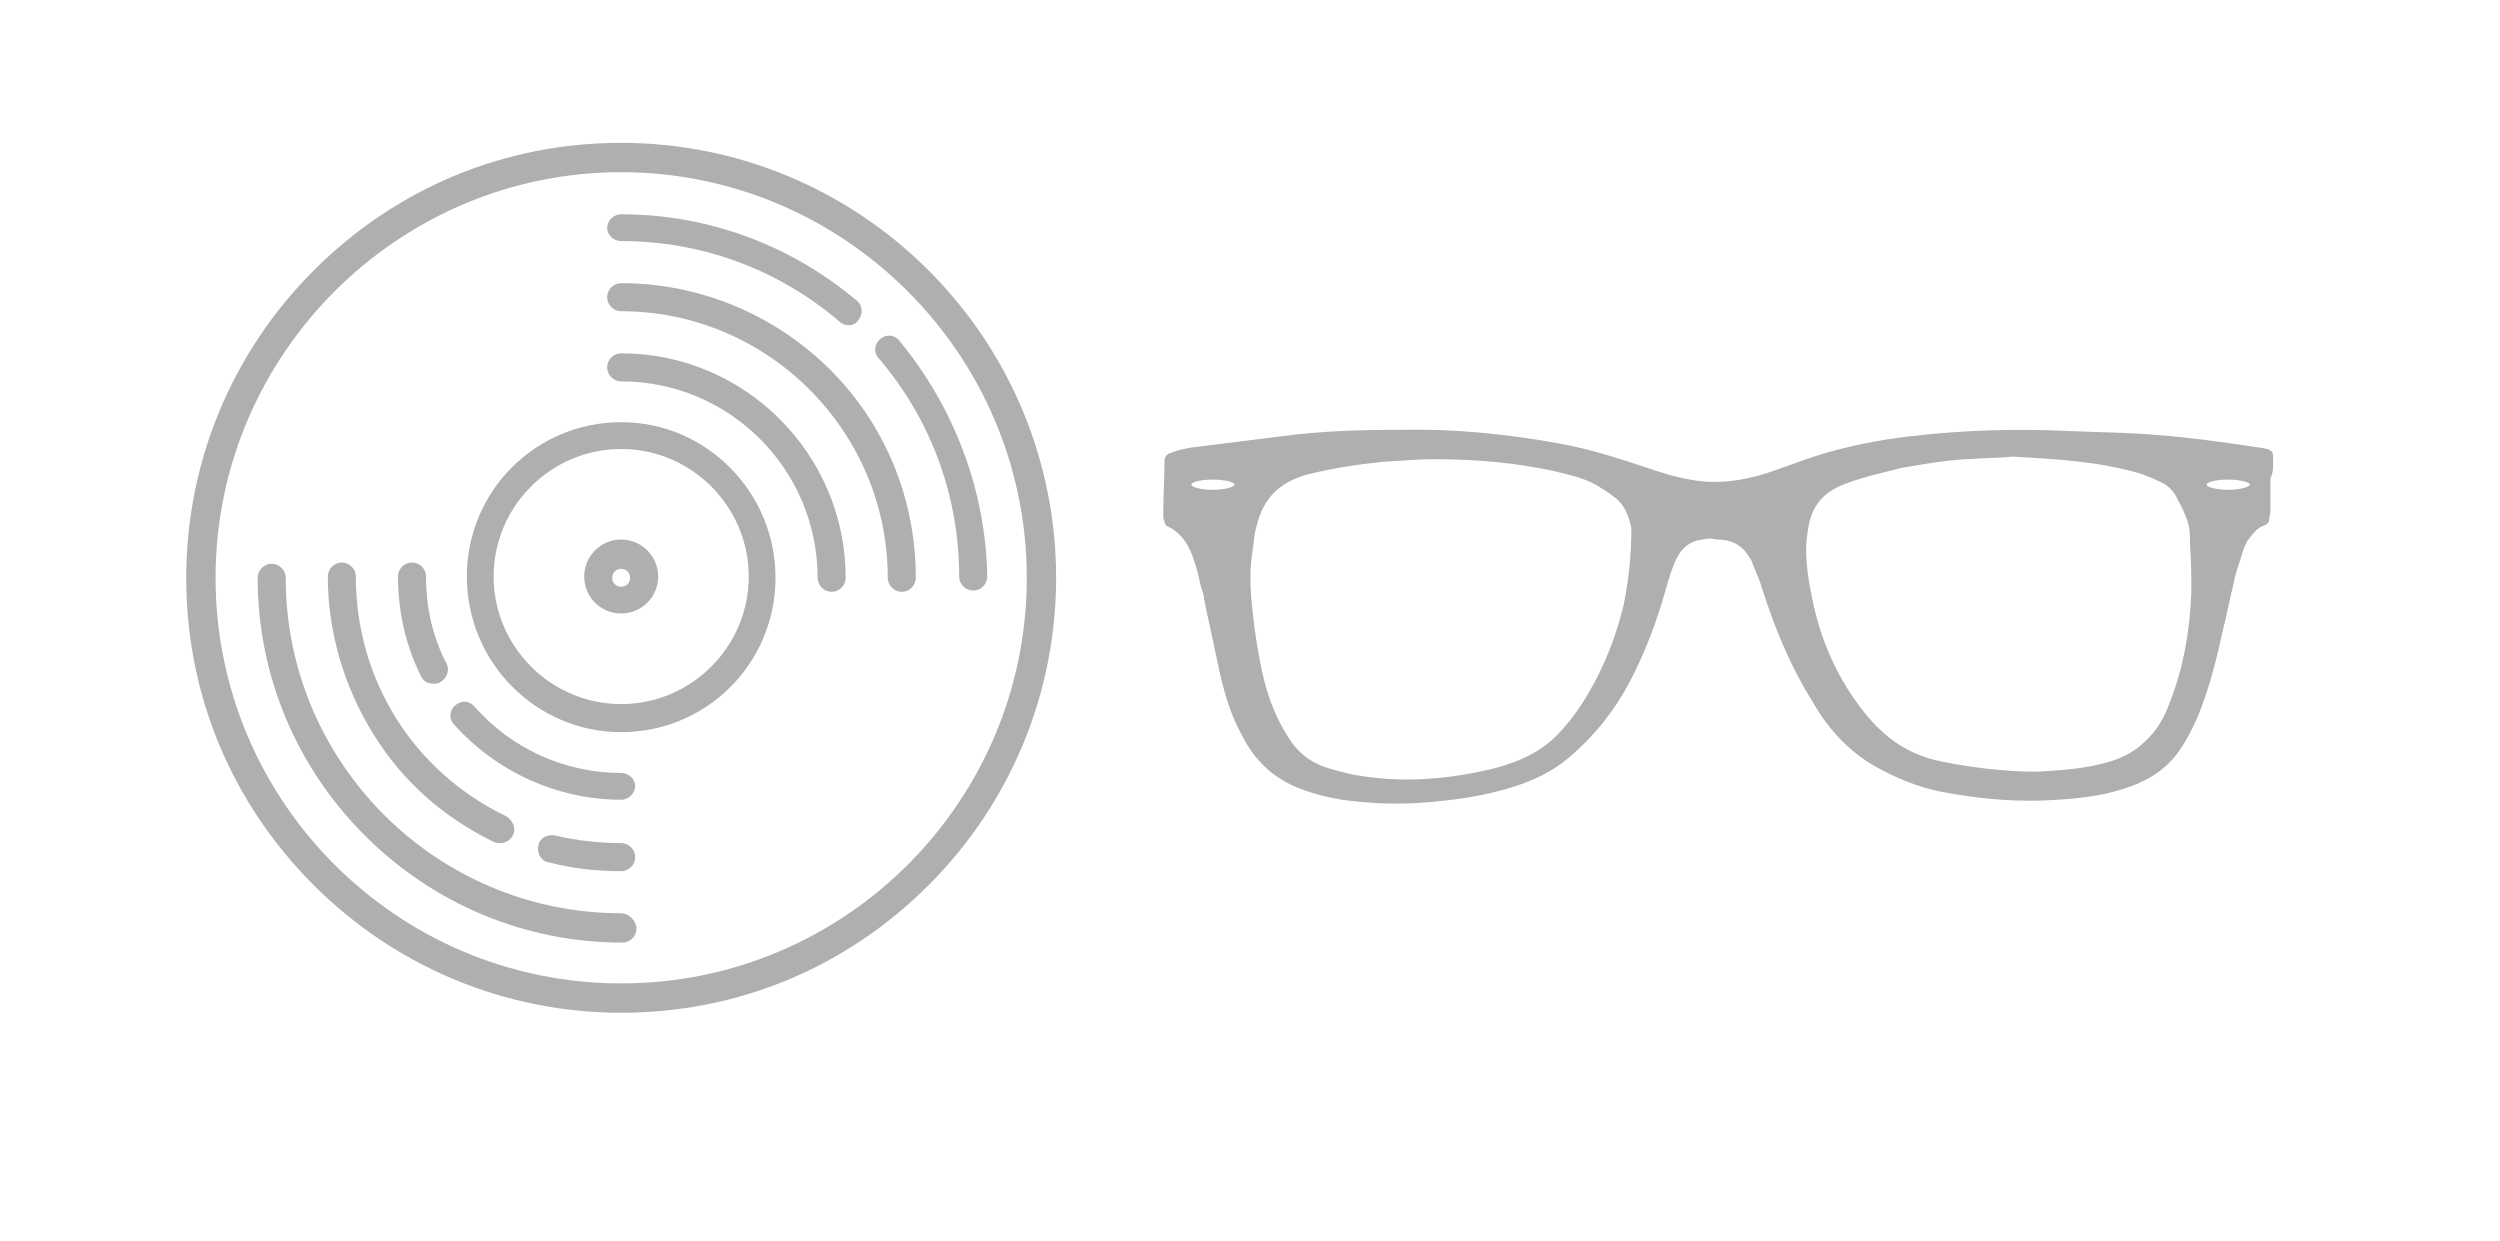 <?xml version="1.0" encoding="utf-8"?>
<!-- Generator: Adobe Illustrator 21.1.0, SVG Export Plug-In . SVG Version: 6.00 Build 0)  -->
<svg version="1.1" id="Layer_1" xmlns="http://www.w3.org/2000/svg" xmlns:xlink="http://www.w3.org/1999/xlink" x="0px" y="0px"
	 viewBox="0 0 196 97.3" style="enable-background:new 0 0 196 97.3;" xml:space="preserve">
<style type="text/css">
	.st0{fill:#AFAFAF;}
</style>
<g>
	<path class="st0" d="M178.2,35.7c0-0.3-0.2-0.4-0.4-0.5c-0.2,0-0.4-0.1-0.6-0.1c-2.7-0.4-5.4-0.8-8.2-1c-2.2-0.2-4.4-0.2-6.6-0.3
		c-4.2-0.2-8.4-0.1-12.6,0.4c-2.6,0.3-5.1,0.8-7.6,1.6c-1.2,0.4-2.5,0.9-3.7,1.3c-1.9,0.6-3.9,0.9-6,0.5c-1.2-0.2-2.4-0.6-3.6-1
		c-2.1-0.7-4.3-1.4-6.5-1.8c-4.3-0.8-8.6-1.2-12.7-1.1c-3.3,0-6.2,0.1-9.2,0.5c-2.4,0.3-4.8,0.6-7.2,0.9c-0.5,0.1-1,0.2-1.5,0.4
		c-0.3,0.1-0.4,0.2-0.5,0.5c0,1.4-0.1,2.8-0.1,4.3c0,0.2,0,0.4,0.1,0.6c0,0.2,0.1,0.3,0.3,0.4c0.2,0.1,0.4,0.2,0.5,0.3
		c0.8,0.6,1.2,1.4,1.5,2.3c0.2,0.6,0.4,1.3,0.5,1.9c0.1,0.4,0.3,0.8,0.3,1.2c0.4,1.9,0.8,3.7,1.2,5.6c0.4,1.8,0.9,3.5,1.8,5.1
		c0.9,1.8,2.3,3.2,4.2,4c1.2,0.5,2.4,0.8,3.6,1c2.2,0.3,4.4,0.4,6.7,0.2c2.3-0.2,4.5-0.5,6.7-1.2c1.6-0.5,3.1-1.2,4.4-2.3
		c2-1.7,3.6-3.7,4.8-6c1.2-2.3,2.1-4.7,2.8-7.2c0.2-0.7,0.4-1.4,0.7-2.1c0.4-1,1.1-1.7,2.2-1.8c0.3-0.1,0.7-0.1,1.1,0
		c0.8,0,1.6,0.2,2.2,0.9c0.2,0.3,0.5,0.6,0.6,1c0.3,0.7,0.6,1.4,0.8,2.1c1,3.1,2.2,6,3.9,8.7c1.3,2.3,3.1,4.2,5.5,5.4
		c1.7,0.9,3.4,1.5,5.3,1.8c2.8,0.5,5.6,0.7,8.4,0.5c1.7-0.1,3.4-0.3,5-0.8c1.7-0.5,3.2-1.3,4.3-2.7c0.7-0.9,1.2-1.9,1.7-3
		c0.9-2.2,1.5-4.6,2-6.9c0.3-1.2,0.5-2.3,0.8-3.5c0.1-0.6,0.3-1.2,0.5-1.8c0.2-0.6,0.3-1.1,0.6-1.6c0.4-0.5,0.7-1,1.3-1.2
		c0.3-0.1,0.4-0.3,0.4-0.5c0-0.2,0.1-0.4,0.1-0.6c0-0.9,0-1.7,0-2.6C178.3,36.9,178.2,36.3,178.2,35.7 M95.1,38.4
		c-0.9,0-1.7-0.2-1.7-0.4c0-0.2,0.7-0.4,1.7-0.4c0.9,0,1.7,0.2,1.7,0.4C96.7,38.2,96,38.4,95.1,38.4 M127.3,47.4
		c-0.6,2.5-1.5,4.8-2.8,7c-0.7,1.2-1.5,2.3-2.5,3.3c-1.3,1.3-2.9,2-4.7,2.5c-3.6,0.9-7.2,1.2-10.8,0.6c-0.7-0.1-1.4-0.3-2.1-0.5
		c-1.5-0.4-2.6-1.2-3.4-2.5c-0.9-1.4-1.5-2.9-1.9-4.5c-0.5-2.1-0.8-4.2-1-6.4c-0.1-1.2-0.1-2.5,0.1-3.7c0.1-0.6,0.1-1.2,0.3-1.9
		c0.5-2.2,1.8-3.5,4-4.1c2-0.5,4-0.8,6-1c1.5-0.1,3-0.2,4-0.2c3.4,0,6.3,0.3,9.2,0.9c1.2,0.3,2.3,0.5,3.4,1.1c0.5,0.3,1,0.6,1.5,1
		c0.8,0.6,1.1,1.5,1.3,2.4C127.9,43.5,127.7,45.4,127.3,47.4 M171.8,46.4c-0.1,3-0.6,5.9-1.7,8.7c-0.4,1.1-1,2.2-1.9,3
		c-1,1-2.2,1.5-3.5,1.8c-1.6,0.4-3.3,0.5-5,0.6c-2.5,0-5-0.3-7.5-0.8c-2.5-0.5-4.4-1.8-6-3.8c-2-2.5-3.3-5.3-4-8.4
		c-0.3-1.4-0.6-2.9-0.6-4.4c0-0.6,0.1-1.3,0.2-1.9c0.3-1.6,1.2-2.6,2.7-3.2c1.5-0.6,3-0.9,4.5-1.3c1.7-0.3,3.4-0.6,5.2-0.7
		c1.4-0.1,2.7-0.1,3.6-0.2c3.6,0.2,6.8,0.4,9.9,1.3c0.6,0.2,1.1,0.4,1.7,0.7c0.5,0.2,0.9,0.6,1.2,1.1c0.3,0.6,0.6,1.1,0.8,1.7
		c0.3,0.7,0.3,1.4,0.3,2.1C171.8,44.1,171.8,45.3,171.8,46.4 M174.7,38.4c-0.9,0-1.7-0.2-1.7-0.4c0-0.2,0.7-0.4,1.7-0.4
		c0.9,0,1.7,0.2,1.7,0.4C176.3,38.2,175.6,38.4,174.7,38.4"/>
</g>
<g>
	<path class="st0" d="M72.8,21.2c-6.4-6.4-15-10-24.1-10s-17.6,3.5-24.1,10c-6.4,6.4-10,15-10,24.1s3.5,17.6,10,24.1
		c6.4,6.4,15,10,24.1,10s17.6-3.5,24.1-10c6.4-6.4,10-15,10-24.1S79.2,27.6,72.8,21.2z M48.7,77.1c-17.6,0-31.8-14.3-31.8-31.8
		s14.3-31.8,31.8-31.8s31.8,14.3,31.8,31.8S66.3,77.1,48.7,77.1z"/>
	<path class="st0" d="M48.7,71.6c-14.5,0-26.3-11.8-26.3-26.3c0-0.6-0.5-1.1-1.1-1.1c-0.6,0-1.1,0.5-1.1,1.1c0,7.6,3,14.8,8.4,20.2
		c5.4,5.4,12.6,8.4,20.2,8.4c0.6,0,1.1-0.5,1.1-1.1S49.3,71.6,48.7,71.6z"/>
	<path class="st0" d="M48.7,18.9c6.3,0,12.3,2.2,17.1,6.3c0.2,0.2,0.5,0.3,0.7,0.3c0.3,0,0.6-0.1,0.8-0.4c0.4-0.5,0.3-1.2-0.1-1.5
		c-5.2-4.4-11.7-6.8-18.5-6.8c-0.6,0-1.1,0.5-1.1,1.1C47.6,18.4,48.1,18.9,48.7,18.9z"/>
	<path class="st0" d="M70.5,26.7c-0.4-0.5-1.1-0.5-1.5-0.1c-0.5,0.4-0.5,1.1-0.1,1.5c4.1,4.8,6.3,10.8,6.3,17.1
		c0,0.6,0.5,1.1,1.1,1.1s1.1-0.5,1.1-1.1C77.3,38.5,74.8,31.9,70.5,26.7z"/>
	<path class="st0" d="M48.7,22.2c-0.6,0-1.1,0.5-1.1,1.1c0,0.6,0.5,1.1,1.1,1.1c11.5,0,20.9,9.4,20.9,20.9c0,0.6,0.5,1.1,1.1,1.1
		s1.1-0.5,1.1-1.1c0-6.2-2.4-12-6.7-16.3S54.9,22.2,48.7,22.2z"/>
	<path class="st0" d="M38.7,66c0.2,0.1,0.3,0.1,0.5,0.1c0.4,0,0.8-0.2,1-0.6c0.3-0.5,0-1.2-0.5-1.5c-7.3-3.5-11.8-10.7-11.8-18.8
		c0-0.6-0.5-1.1-1.1-1.1s-1.1,0.5-1.1,1.1c0,4.4,1.3,8.7,3.6,12.4C31.6,61.3,34.8,64.1,38.7,66z"/>
	<path class="st0" d="M48.7,66.1c-1.7,0-3.5-0.2-5.2-0.6c-0.6-0.1-1.2,0.2-1.3,0.8c-0.1,0.6,0.2,1.2,0.8,1.3
		c1.9,0.5,3.8,0.7,5.7,0.7c0.6,0,1.1-0.5,1.1-1.1S49.3,66.1,48.7,66.1z"/>
	<path class="st0" d="M48.7,60.6c-4.4,0-8.6-1.9-11.5-5.2c-0.4-0.5-1.1-0.5-1.5-0.1c-0.5,0.4-0.5,1.1-0.1,1.5
		c3.3,3.7,8.1,5.9,13.1,5.9c0.6,0,1.1-0.5,1.1-1.1C49.8,61.1,49.3,60.6,48.7,60.6z"/>
	<path class="st0" d="M34,53.6c0.2,0,0.3,0,0.5-0.1c0.5-0.3,0.8-0.9,0.5-1.5c-1.1-2.1-1.6-4.4-1.6-6.8c0-0.6-0.5-1.1-1.1-1.1
		c-0.6,0-1.1,0.5-1.1,1.1c0,2.7,0.6,5.4,1.8,7.8C33.2,53.4,33.5,53.6,34,53.6z"/>
	<path class="st0" d="M48.7,27.7c-0.6,0-1.1,0.5-1.1,1.1c0,0.6,0.5,1.1,1.1,1.1c8.5,0,15.4,6.9,15.4,15.4c0,0.6,0.5,1.1,1.1,1.1
		s1.1-0.5,1.1-1.1C66.3,35.6,58.4,27.7,48.7,27.7z"/>
	<path class="st0" d="M48.7,42.3c-1.6,0-2.9,1.3-2.9,2.9s1.3,2.9,2.9,2.9s2.9-1.3,2.9-2.9S50.3,42.3,48.7,42.3z M48.7,46
		c-0.4,0-0.7-0.3-0.7-0.7s0.3-0.7,0.7-0.7s0.7,0.3,0.7,0.7S49.1,46,48.7,46z"/>
	<path class="st0" d="M48.7,33.1c-6.7,0-12.1,5.4-12.1,12.1S42,57.4,48.7,57.4s12.1-5.4,12.1-12.1S55.4,33.1,48.7,33.1z M48.7,55.2
		c-5.5,0-10-4.5-10-10s4.5-10,10-10s10,4.5,10,10S54.2,55.2,48.7,55.2z"/>
</g>
</svg>
